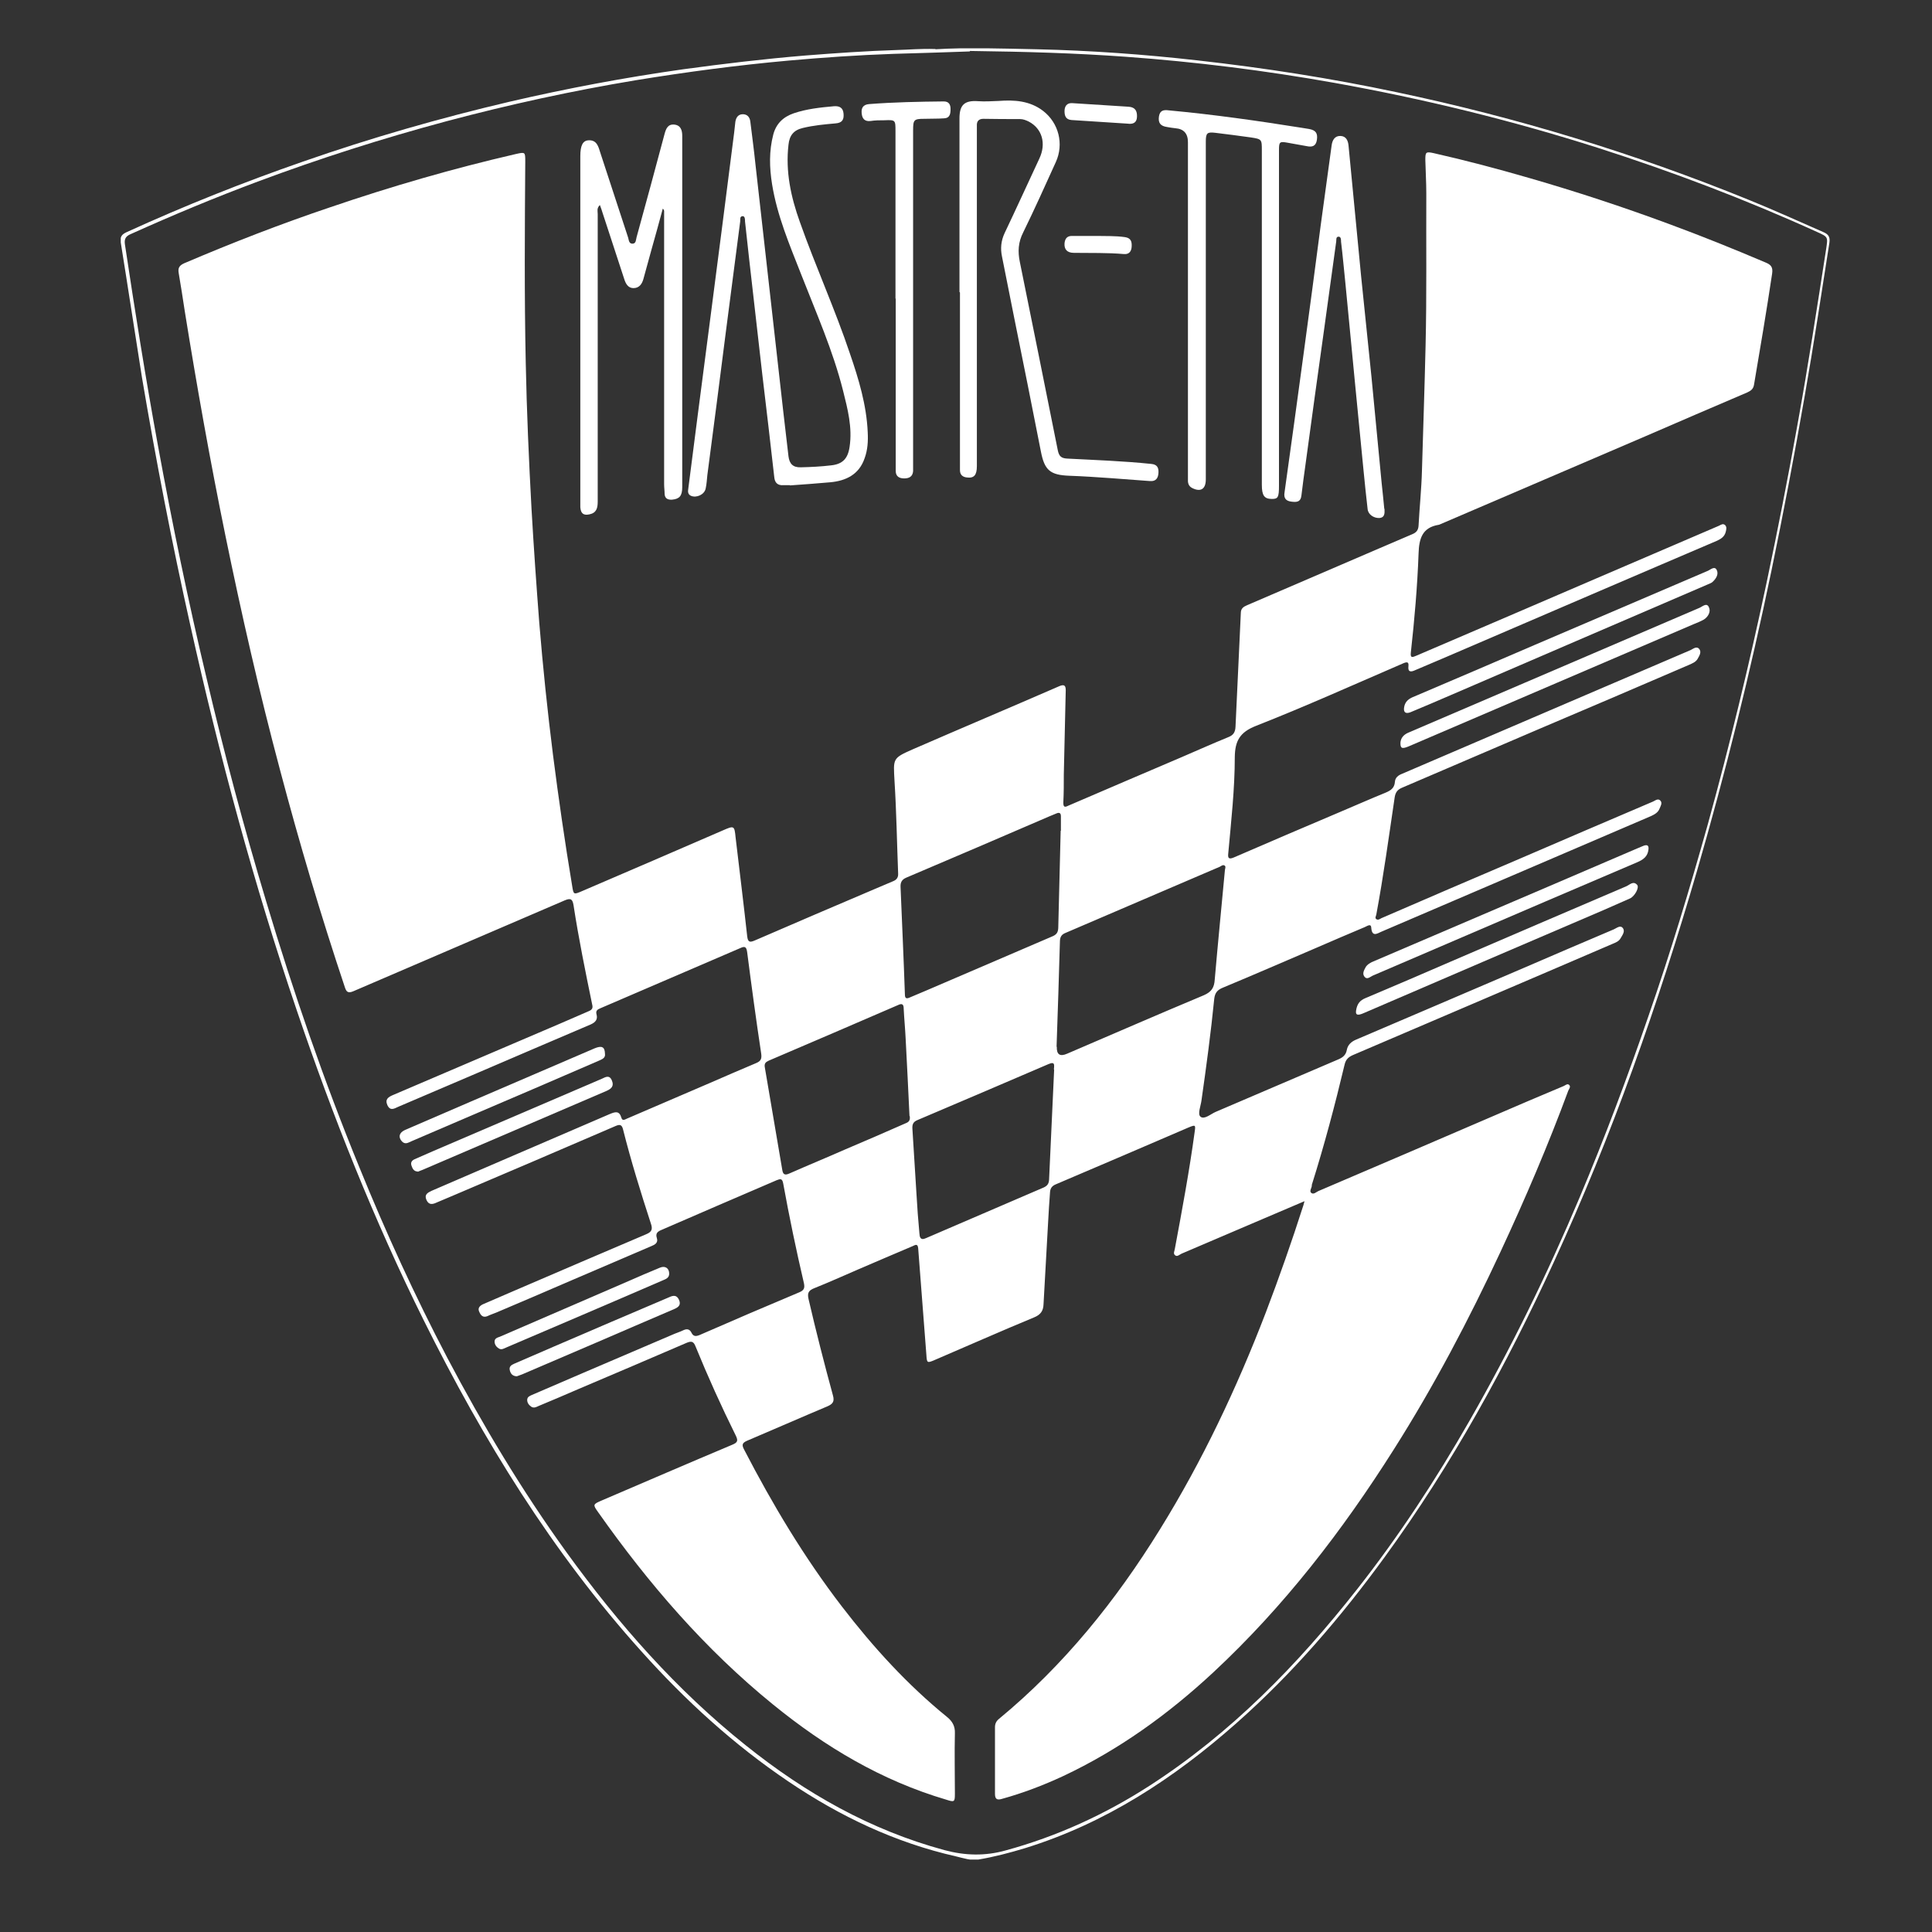 <svg width="80" height="80" viewBox="0 0 80 80" fill="none" xmlns="http://www.w3.org/2000/svg">
<rect x="0" y="0" width="80" height="80" fill="#333333" stroke="none"/>
<g clip-path="url(#clip0_13_6755)">
<path d="M38.74 2.04C40.02 1.96 41.47 2.01 42.93 2.04C45.15 2.09 47.37 2.25 49.58 2.5C52.35 2.81 55.11 3.24 57.84 3.82C62.83 4.87 67.68 6.35 72.4 8.27C73.44 8.69 74.47 9.16 75.5 9.61C75.71 9.7 75.79 9.81 75.75 10.06C75.42 12.17 75.1 14.28 74.73 16.39C74.31 18.81 73.85 21.23 73.35 23.64C72.48 27.82 71.46 31.96 70.27 36.06C68.66 41.58 66.76 47 64.35 52.24C62.38 56.53 60.12 60.65 57.34 64.47C55.52 66.97 53.52 69.3 51.2 71.35C48.61 73.64 45.77 75.5 42.44 76.53C41.81 76.72 41.17 76.89 40.51 77C40.2 77.05 39.89 76.94 39.59 76.87C37.07 76.3 34.78 75.21 32.65 73.77C30.38 72.24 28.38 70.41 26.56 68.38C22.86 64.27 20 59.61 17.55 54.68C15.49 50.53 13.78 46.23 12.29 41.84C10.51 36.61 9.08 31.28 7.88 25.89C7.12 22.49 6.46 19.07 5.88 15.64C5.58 13.76 5.3 11.9 5 10.04C4.96 9.8 5.05 9.7 5.25 9.61C7.64 8.52 10.07 7.55 12.55 6.69C15.36 5.71 18.21 4.89 21.11 4.21C23.48 3.66 25.87 3.21 28.28 2.87C29.96 2.64 31.64 2.44 33.33 2.3C34.6 2.2 35.88 2.11 37.16 2.07C37.62 2.06 38.09 2.01 38.73 2.03L38.74 2.04ZM40.15 2.13C39.27 2.16 38.13 2.2 37 2.23C35.54 2.28 34.09 2.38 32.64 2.51C30.53 2.7 28.43 2.98 26.34 3.32C23.69 3.76 21.08 4.33 18.49 5.02C15.84 5.73 13.24 6.56 10.67 7.52C8.9 8.18 7.15 8.91 5.42 9.69C5.23 9.77 5.14 9.87 5.17 10.1C5.59 12.89 6.03 15.67 6.54 18.45C7.13 21.67 7.79 24.88 8.55 28.07C9.28 31.18 10.1 34.26 11.02 37.32C12.14 41.06 13.41 44.75 14.89 48.36C15.98 51.04 17.18 53.66 18.52 56.22C19.99 59.01 21.61 61.72 23.46 64.28C25.61 67.25 28.01 69.98 30.88 72.27C33.35 74.25 36.04 75.78 39.11 76.61C39.97 76.84 40.79 76.86 41.65 76.62C43.77 76.04 45.74 75.14 47.59 73.95C50.97 71.77 53.73 68.94 56.2 65.8C57.93 63.6 59.46 61.26 60.85 58.83C62.56 55.84 64.07 52.76 65.41 49.58C66.45 47.11 67.39 44.6 68.26 42.07C69.17 39.45 69.97 36.79 70.72 34.12C71.63 30.82 72.44 27.48 73.15 24.13C73.61 21.95 74.04 19.77 74.43 17.58C74.87 15.16 75.24 12.73 75.62 10.29C75.69 9.81 75.7 9.81 75.23 9.6C72.28 8.26 69.25 7.11 66.16 6.12C62.58 4.98 58.94 4.09 55.25 3.43C52.39 2.92 49.51 2.56 46.61 2.35C44.55 2.2 42.49 2.14 40.17 2.11L40.15 2.13Z" fill="white"/>
<path d="M54.06 49.72C53.36 50.02 52.73 50.29 52.09 50.56C51.04 51.01 49.98 51.46 48.93 51.91C48.84 51.95 48.74 52.06 48.65 51.97C48.57 51.9 48.64 51.79 48.65 51.7C48.95 50.09 49.25 48.48 49.47 46.86C49.51 46.58 49.5 46.57 49.23 46.68C47.39 47.47 45.56 48.26 43.72 49.04C43.57 49.1 43.49 49.2 43.48 49.36C43.45 49.78 43.42 50.19 43.4 50.61C43.34 51.74 43.27 52.88 43.21 54.01C43.2 54.28 43.09 54.44 42.82 54.55C41.44 55.12 40.07 55.73 38.69 56.32C38.39 56.45 38.38 56.43 38.36 56.11C38.25 54.64 38.13 53.17 38.02 51.69C38 51.48 37.9 51.55 37.79 51.6C37.03 51.92 36.27 52.25 35.52 52.57C34.92 52.83 34.32 53.1 33.72 53.34C33.49 53.43 33.42 53.53 33.48 53.79C33.79 55.13 34.13 56.46 34.49 57.78C34.56 58.03 34.49 58.13 34.27 58.23C33.15 58.7 32.04 59.19 30.93 59.66C30.73 59.75 30.71 59.83 30.81 60.02C31.99 62.3 33.3 64.49 34.86 66.52C36.15 68.2 37.57 69.76 39.22 71.1C39.44 71.28 39.55 71.48 39.54 71.77C39.52 72.6 39.54 73.44 39.54 74.27C39.54 74.62 39.52 74.63 39.18 74.52C36.5 73.73 34.16 72.33 32.01 70.58C29.19 68.29 26.85 65.57 24.77 62.62C24.54 62.3 24.55 62.29 24.92 62.13C26.72 61.36 28.52 60.58 30.33 59.82C30.54 59.73 30.57 59.66 30.47 59.45C29.87 58.24 29.31 57 28.8 55.75C28.72 55.55 28.64 55.52 28.44 55.6C26.95 56.24 25.46 56.88 23.97 57.51C23.41 57.75 22.86 57.99 22.3 58.22C22.21 58.26 22.11 58.32 22 58.25C21.9 58.18 21.83 58.09 21.83 57.97C21.83 57.84 21.94 57.8 22.03 57.76C22.73 57.46 23.42 57.16 24.12 56.86C25.39 56.32 26.66 55.77 27.93 55.23C28.05 55.18 28.18 55.14 28.3 55.08C28.45 55.01 28.56 55.04 28.63 55.18C28.71 55.35 28.82 55.34 28.97 55.28C30.34 54.68 31.72 54.09 33.1 53.51C33.29 53.43 33.33 53.34 33.29 53.14C32.97 51.77 32.68 50.38 32.43 49C32.39 48.79 32.31 48.81 32.16 48.87C31.33 49.23 30.49 49.59 29.65 49.95C28.9 50.27 28.16 50.6 27.41 50.92C27.24 50.99 27.13 51.06 27.2 51.27C27.26 51.46 27.12 51.54 26.97 51.6C25.87 52.07 24.78 52.54 23.68 53.01C22.64 53.46 21.59 53.91 20.55 54.35C20.43 54.4 20.3 54.44 20.18 54.5C20 54.57 19.91 54.47 19.85 54.33C19.77 54.18 19.85 54.08 19.99 54.01C20.41 53.83 20.83 53.65 21.24 53.47C23.08 52.68 24.91 51.89 26.75 51.11C27 51.01 27.03 50.89 26.95 50.66C26.53 49.37 26.13 48.08 25.8 46.77C25.75 46.56 25.66 46.55 25.48 46.63C23.28 47.58 21.08 48.52 18.87 49.46C18.61 49.57 18.35 49.68 18.09 49.79C17.92 49.87 17.76 49.91 17.66 49.69C17.56 49.47 17.7 49.39 17.87 49.31C18.92 48.86 19.96 48.41 21 47.96C22.42 47.35 23.84 46.74 25.25 46.13C25.47 46.04 25.64 45.98 25.73 46.28C25.77 46.43 25.87 46.36 25.96 46.32C27.1 45.83 28.24 45.34 29.38 44.85C30.02 44.57 30.67 44.29 31.31 44.02C31.5 43.94 31.55 43.85 31.52 43.63C31.31 42.24 31.12 40.84 30.94 39.44C30.91 39.22 30.86 39.16 30.65 39.26C28.72 40.09 26.79 40.92 24.86 41.75C24.74 41.8 24.66 41.85 24.7 42C24.76 42.21 24.66 42.33 24.46 42.42C22.93 43.07 21.4 43.73 19.86 44.39C18.74 44.87 17.61 45.35 16.49 45.83C16.33 45.9 16.16 46.02 16.04 45.76C15.93 45.51 16.09 45.42 16.28 45.34C18.58 44.36 20.88 43.37 23.18 42.39C23.58 42.22 23.98 42.04 24.38 41.87C24.52 41.81 24.56 41.74 24.52 41.59C24.24 40.23 23.96 38.86 23.75 37.49C23.71 37.25 23.65 37.17 23.39 37.28C20.47 38.54 17.54 39.79 14.62 41.05C14.4 41.14 14.34 41.06 14.28 40.88C13.29 37.92 12.4 34.92 11.6 31.9C10.74 28.68 10 25.43 9.33 22.16C8.7 19.08 8.15 15.99 7.65 12.88C7.57 12.36 7.49 11.83 7.4 11.31C7.36 11.09 7.43 10.99 7.63 10.9C9.62 10.05 11.63 9.27 13.68 8.58C16.2 7.72 18.75 6.98 21.35 6.38C21.75 6.29 21.75 6.29 21.75 6.69C21.73 9.47 21.71 12.24 21.77 15.02C21.81 17.04 21.9 19.07 22.01 21.09C22.1 22.66 22.21 24.23 22.33 25.79C22.48 27.62 22.67 29.45 22.9 31.27C23.13 33.07 23.39 34.87 23.69 36.67C23.75 37.05 23.75 37.05 24.1 36.9C26.04 36.07 27.98 35.23 29.92 34.39C30.4 34.18 30.41 34.18 30.46 34.68C30.62 36.04 30.79 37.4 30.94 38.77C30.97 39.04 31.07 39.02 31.26 38.94C32.92 38.22 34.58 37.51 36.25 36.8C36.49 36.7 36.74 36.59 36.98 36.49C37.13 36.43 37.2 36.33 37.19 36.17C37.14 34.89 37.12 33.61 37.04 32.34C36.99 31.41 36.95 31.4 37.79 31.03C39.81 30.15 41.85 29.29 43.87 28.41C44.06 28.33 44.13 28.38 44.13 28.58C44.1 29.74 44.08 30.91 44.05 32.07C44.05 32.46 44.05 32.85 44.03 33.23C44.03 33.42 44.08 33.44 44.24 33.36C45.8 32.69 47.36 32.02 48.91 31.36C49.56 31.08 50.21 30.79 50.87 30.52C51.07 30.44 51.15 30.32 51.16 30.09C51.23 28.52 51.31 26.95 51.38 25.38C51.38 25.19 51.5 25.12 51.64 25.06C53.41 24.3 55.17 23.54 56.94 22.78C57.45 22.56 57.97 22.34 58.48 22.12C58.65 22.05 58.73 21.95 58.74 21.76C58.78 21 58.86 20.25 58.88 19.49C58.93 17.77 58.99 16.04 59.03 14.32C59.08 12.22 59.05 10.11 59.06 8.01C59.06 7.55 59.03 7.08 59.02 6.62C59.02 6.3 59.04 6.27 59.36 6.34C60.69 6.64 62.01 6.99 63.32 7.37C65.26 7.93 67.18 8.56 69.07 9.26C70.43 9.76 71.77 10.3 73.11 10.87C73.33 10.96 73.42 11.06 73.38 11.33C73.15 12.87 72.89 14.4 72.63 15.93C72.6 16.11 72.5 16.18 72.35 16.25C70.94 16.85 69.53 17.46 68.12 18.07C65.28 19.29 62.45 20.5 59.61 21.72C59.61 21.72 59.59 21.73 59.58 21.73C58.89 21.84 58.76 22.3 58.74 22.92C58.69 24.29 58.57 25.66 58.42 27.02C58.39 27.27 58.5 27.21 58.65 27.15C60.1 26.53 61.56 25.9 63.01 25.28C65.14 24.36 67.27 23.45 69.41 22.53C70 22.28 70.59 22.02 71.18 21.77C71.26 21.73 71.35 21.66 71.44 21.75C71.51 21.83 71.48 21.93 71.46 22.02C71.41 22.22 71.27 22.31 71.1 22.39C69.47 23.09 67.84 23.78 66.22 24.48C64.08 25.4 61.94 26.32 59.8 27.24C59.4 27.41 59 27.58 58.6 27.75C58.43 27.83 58.29 27.84 58.32 27.59C58.34 27.41 58.27 27.4 58.12 27.46C56.08 28.34 54.06 29.25 52 30.06C51.34 30.32 51.14 30.68 51.13 31.34C51.13 32.67 50.98 34 50.86 35.33C50.84 35.51 50.86 35.6 51.08 35.51C52.54 34.88 54 34.25 55.47 33.63C56.11 33.36 56.74 33.08 57.38 32.82C57.59 32.73 57.74 32.63 57.76 32.38C57.77 32.2 57.9 32.1 58.06 32.04C60.08 31.17 62.1 30.31 64.12 29.44C66.08 28.6 68.04 27.76 70 26.92C70.11 26.87 70.25 26.74 70.36 26.87C70.47 27.01 70.36 27.16 70.29 27.29C70.21 27.42 70.07 27.47 69.94 27.53C67.87 28.42 65.8 29.31 63.72 30.19C61.83 31 59.94 31.81 58.05 32.62C57.86 32.7 57.78 32.82 57.75 33.02C57.51 34.64 57.29 36.26 56.99 37.87C56.98 37.93 56.92 38.01 56.99 38.06C57.06 38.11 57.13 38.06 57.2 38.02C59.05 37.22 60.9 36.42 62.76 35.63C64.66 34.81 66.55 34 68.45 33.19C68.54 33.15 68.66 33.04 68.76 33.16C68.84 33.26 68.76 33.38 68.72 33.48C68.66 33.64 68.52 33.72 68.37 33.79C66.05 34.79 63.72 35.78 61.4 36.78C60 37.38 58.6 37.98 57.2 38.58C57.02 38.66 56.81 38.81 56.78 38.41C56.77 38.22 56.59 38.36 56.51 38.39C55.84 38.67 55.17 38.96 54.5 39.25C53.21 39.8 51.93 40.36 50.63 40.9C50.41 40.99 50.31 41.11 50.28 41.35C50.14 42.76 49.95 44.17 49.75 45.57C49.72 45.8 49.58 46.13 49.71 46.24C49.87 46.37 50.13 46.13 50.34 46.04C52.03 45.32 53.72 44.59 55.41 43.87C55.6 43.79 55.73 43.69 55.77 43.47C55.81 43.26 55.96 43.13 56.15 43.05C58.46 42.06 60.77 41.08 63.07 40.09C64.32 39.55 65.58 39.01 66.83 38.48C66.94 38.43 67.09 38.3 67.19 38.42C67.31 38.56 67.18 38.72 67.1 38.86C67.03 38.98 66.9 39.03 66.78 39.08C64.98 39.85 63.18 40.63 61.37 41.4C59.59 42.16 57.82 42.92 56.04 43.68C55.85 43.76 55.73 43.86 55.68 44.07C55.28 45.75 54.84 47.41 54.32 49.06C54.32 49.06 54.32 49.08 54.32 49.09C54.32 49.19 54.21 49.31 54.29 49.39C54.39 49.48 54.5 49.36 54.59 49.32C56.98 48.3 59.38 47.27 61.77 46.24C62.76 45.81 63.75 45.39 64.75 44.97C64.82 44.94 64.91 44.85 64.98 44.93C65.05 45 64.97 45.09 64.94 45.16C64.1 47.43 63.15 49.65 62.13 51.84C60.82 54.65 59.38 57.39 57.72 60.01C55.59 63.38 53.17 66.52 50.25 69.24C48.38 70.98 46.33 72.46 44.01 73.55C43.19 73.93 42.35 74.25 41.48 74.49C41.28 74.55 41.2 74.49 41.2 74.28C41.2 73.36 41.2 72.44 41.2 71.52C41.2 71.38 41.25 71.27 41.36 71.18C44.05 68.96 46.2 66.29 48.03 63.33C49.79 60.49 51.21 57.48 52.41 54.36C52.97 52.89 53.49 51.41 53.97 49.91C53.99 49.85 54 49.79 54.04 49.65L54.06 49.72ZM43.76 43.34C43.747 43.667 43.89 43.763 44.19 43.63C46.08 42.82 47.96 42 49.85 41.21C50.17 41.07 50.28 40.89 50.3 40.56C50.43 39.05 50.58 37.55 50.72 36.04C50.72 35.98 50.77 35.9 50.72 35.85C50.65 35.79 50.58 35.85 50.51 35.89C49.93 36.14 49.34 36.39 48.76 36.64C47.21 37.3 45.67 37.97 44.12 38.63C43.97 38.69 43.9 38.78 43.89 38.95C43.85 40.42 43.8 41.88 43.75 43.35L43.76 43.34ZM43.93 34.4C43.93 34.2 43.93 34 43.93 33.8C43.93 33.67 43.87 33.63 43.75 33.68C43.65 33.72 43.56 33.76 43.46 33.8C41.49 34.65 39.51 35.5 37.53 36.34C37.34 36.42 37.28 36.54 37.29 36.73C37.35 38.21 37.42 39.7 37.47 41.18C37.47 41.36 37.55 41.36 37.68 41.3C37.91 41.2 38.15 41.1 38.39 41C40.11 40.26 41.83 39.52 43.56 38.78C43.73 38.71 43.81 38.63 43.82 38.43C43.85 37.09 43.89 35.74 43.92 34.4H43.93ZM43.64 44.29C43.64 44.15 43.72 43.93 43.42 44.06C41.61 44.84 39.8 45.61 37.99 46.38C37.82 46.45 37.77 46.55 37.78 46.73C37.84 47.64 37.89 48.54 37.95 49.45C37.98 49.99 38.02 50.53 38.07 51.06C38.08 51.21 38.1 51.38 38.34 51.27C39.96 50.57 41.59 49.87 43.22 49.17C43.37 49.1 43.43 49.01 43.44 48.85C43.51 47.33 43.58 45.81 43.65 44.29H43.64ZM37.66 46.21C37.61 45.18 37.56 44.09 37.5 42.99C37.48 42.58 37.44 42.18 37.42 41.77C37.42 41.59 37.36 41.53 37.18 41.62C35.4 42.39 33.61 43.16 31.83 43.92C31.7 43.98 31.64 44.04 31.67 44.2C31.91 45.61 32.15 47.02 32.39 48.43C32.42 48.63 32.49 48.68 32.69 48.59C33.46 48.25 34.24 47.93 35.01 47.59C35.83 47.24 36.65 46.89 37.46 46.53C37.57 46.48 37.71 46.45 37.67 46.21H37.66Z" fill="white"/>
<path d="M32.71 20.09C32.62 20.09 32.54 20.09 32.45 20.09C32.2 20.11 32.08 19.99 32.06 19.75C31.9 18.32 31.73 16.89 31.56 15.46C31.38 13.88 31.2 12.3 31.02 10.72C30.96 10.2 30.91 9.69 30.85 9.17C30.85 9.09 30.85 8.96 30.76 8.95C30.62 8.95 30.66 9.09 30.65 9.17C30.45 10.71 30.25 12.25 30.05 13.79C29.8 15.75 29.55 17.71 29.29 19.67C29.27 19.86 29.26 20.05 29.22 20.23C29.17 20.48 28.84 20.63 28.61 20.53C28.48 20.47 28.48 20.35 28.5 20.24C28.63 19.23 28.76 18.21 28.89 17.2C29.08 15.76 29.26 14.33 29.45 12.89C29.77 10.42 30.09 7.95 30.4 5.49C30.42 5.34 30.43 5.19 30.45 5.04C30.48 4.86 30.57 4.73 30.76 4.73C30.95 4.73 31.05 4.86 31.07 5.04C31.14 5.62 31.22 6.2 31.28 6.79C31.46 8.39 31.64 9.99 31.82 11.59C32.02 13.4 32.23 15.2 32.43 17.01C32.5 17.64 32.58 18.27 32.65 18.9C32.69 19.21 32.84 19.36 33.16 19.35C33.58 19.34 33.99 19.32 34.41 19.27C34.89 19.22 35.11 18.99 35.18 18.5C35.3 17.7 35.1 16.94 34.91 16.18C34.49 14.51 33.79 12.94 33.17 11.35C32.69 10.13 32.18 8.93 31.97 7.63C31.86 6.94 31.84 6.26 32.02 5.57C32.14 5.12 32.43 4.84 32.87 4.69C33.4 4.51 33.96 4.45 34.52 4.4C34.75 4.38 34.91 4.45 34.93 4.71C34.95 4.96 34.87 5.09 34.59 5.11C34.14 5.15 33.69 5.19 33.24 5.3C32.86 5.39 32.69 5.61 32.65 5.99C32.52 7.1 32.75 8.16 33.12 9.19C33.77 11.03 34.58 12.81 35.2 14.66C35.56 15.71 35.88 16.77 35.93 17.89C35.95 18.26 35.93 18.63 35.8 18.98C35.57 19.65 35.03 19.91 34.38 19.97C33.82 20.02 33.27 20.06 32.71 20.1V20.09Z" fill="white"/>
<path d="M27.45 8.62C27.29 9.22 27.13 9.79 26.97 10.36C26.86 10.76 26.75 11.16 26.64 11.56C26.58 11.77 26.46 11.93 26.23 11.93C26.01 11.93 25.91 11.75 25.85 11.56C25.55 10.64 25.25 9.72 24.95 8.81C24.92 8.71 24.89 8.62 24.84 8.49C24.7 8.62 24.75 8.75 24.75 8.86C24.75 12.83 24.75 16.8 24.75 20.77C24.75 21.04 24.7 21.24 24.4 21.3C24.16 21.35 24.05 21.26 24.03 21.01C24.03 20.94 24.03 20.88 24.03 20.81C24.03 16.03 24.03 11.24 24.03 6.46C24.03 6.03 24.13 5.82 24.37 5.81C24.72 5.79 24.78 6.08 24.86 6.33C25.24 7.5 25.63 8.67 26.01 9.84C26.04 9.94 26.04 10.1 26.2 10.09C26.34 10.08 26.33 9.93 26.36 9.82C26.75 8.4 27.14 6.97 27.52 5.54C27.58 5.32 27.66 5.13 27.93 5.16C28.19 5.19 28.25 5.4 28.25 5.62C28.25 6.74 28.25 7.86 28.25 8.97C28.25 12.7 28.25 16.43 28.25 20.17C28.25 20.53 28.14 20.66 27.83 20.69C27.66 20.7 27.53 20.65 27.52 20.45C27.52 20.32 27.5 20.19 27.5 20.05C27.5 16.3 27.5 12.55 27.5 8.8C27.5 8.75 27.52 8.69 27.41 8.61L27.45 8.62Z" fill="white"/>
<path d="M39.73 12.09C39.73 9.69 39.73 7.3 39.73 4.9C39.73 4.34 39.94 4.15 40.5 4.19C40.78 4.21 41.07 4.19 41.35 4.18C42 4.13 42.64 4.17 43.19 4.59C43.84 5.09 44.06 5.96 43.72 6.71C43.28 7.68 42.84 8.66 42.37 9.62C42.16 10.03 42.14 10.42 42.23 10.85C42.76 13.45 43.28 16.05 43.8 18.64C43.85 18.89 43.94 18.98 44.21 18.99C45.36 19.05 46.52 19.09 47.67 19.21C47.91 19.23 47.98 19.36 47.97 19.57C47.96 19.79 47.87 19.94 47.62 19.92C47.08 19.88 46.54 19.84 46.01 19.8C45.43 19.76 44.86 19.72 44.28 19.7C43.48 19.67 43.25 19.47 43.1 18.69C42.74 16.85 42.37 15.01 42 13.18C41.83 12.33 41.66 11.47 41.49 10.62C41.42 10.29 41.45 9.97 41.6 9.65C42.09 8.62 42.56 7.59 43.04 6.56C43.33 5.94 43.15 5.33 42.61 5.04C42.49 4.98 42.37 4.93 42.23 4.93C41.73 4.93 41.23 4.93 40.72 4.92C40.53 4.92 40.44 5.02 40.45 5.2C40.45 5.31 40.45 5.43 40.45 5.54C40.45 10.13 40.45 14.71 40.45 19.3C40.45 19.68 40.33 19.81 40.03 19.77C39.86 19.75 39.75 19.66 39.75 19.47C39.75 19.38 39.75 19.28 39.75 19.19C39.75 16.83 39.75 14.47 39.75 12.11L39.73 12.09Z" fill="white"/>
<path d="M52.96 13.26C52.96 15.54 52.96 17.83 52.96 20.11C52.96 20.59 52.92 20.66 52.67 20.66C52.35 20.66 52.25 20.52 52.25 20.07C52.25 15.52 52.25 10.98 52.25 6.43C52.25 6.36 52.25 6.3 52.25 6.23C52.25 5.77 52.25 5.76 51.79 5.69C51.3 5.62 50.82 5.56 50.33 5.5C49.99 5.46 49.93 5.5 49.93 5.86C49.93 8.05 49.93 10.24 49.93 12.43C49.93 14.9 49.93 17.38 49.93 19.85C49.93 20.24 49.73 20.38 49.39 20.22C49.26 20.16 49.2 20.07 49.19 19.93C49.19 19.82 49.19 19.7 49.19 19.59C49.19 15.02 49.19 10.46 49.19 5.89C49.19 5.53 49.017 5.337 48.67 5.31C48.56 5.3 48.45 5.28 48.33 5.26C48.05 5.22 47.95 5.09 47.99 4.82C48.03 4.57 48.18 4.54 48.4 4.57C50.24 4.74 52.07 5 53.89 5.29C53.99 5.31 54.1 5.32 54.2 5.34C54.48 5.39 54.57 5.51 54.53 5.79C54.49 6.06 54.33 6.1 54.1 6.05C53.84 6 53.58 5.96 53.32 5.91C52.99 5.85 52.96 5.87 52.96 6.21C52.96 8.56 52.96 10.91 52.96 13.26V13.26Z" fill="white"/>
<path d="M57.33 21.07C57.34 21.28 57.33 21.43 57.12 21.45C56.88 21.46 56.65 21.3 56.63 21.08C56.57 20.54 56.51 20.01 56.46 19.47C56.34 18.21 56.21 16.95 56.09 15.68C55.96 14.36 55.84 13.04 55.71 11.73C55.65 11.16 55.6 10.58 55.53 10.01C55.53 9.93 55.53 9.8 55.43 9.8C55.31 9.8 55.34 9.93 55.33 10C55.16 11.21 55 12.42 54.83 13.63C54.57 15.49 54.31 17.36 54.06 19.22C54 19.65 53.94 20.08 53.89 20.51C53.86 20.8 53.68 20.8 53.46 20.77C53.24 20.74 53.15 20.62 53.19 20.39C53.46 18.45 53.73 16.51 53.99 14.57C54.23 12.82 54.46 11.06 54.69 9.31C54.84 8.21 54.99 7.12 55.14 6.02C55.17 5.8 55.27 5.62 55.51 5.63C55.74 5.64 55.82 5.82 55.84 6.03C56.01 7.83 56.19 9.63 56.36 11.43C56.5 12.82 56.65 14.22 56.79 15.61C56.93 17.07 57.07 18.53 57.21 19.99C57.25 20.37 57.29 20.74 57.32 21.07H57.33Z" fill="white"/>
<path d="M37.08 12.36C37.08 10.05 37.08 7.74 37.08 5.43C37.08 4.97 37.08 4.96 36.62 4.98C36.43 4.98 36.24 4.98 36.05 5.01C35.8 5.04 35.7 4.91 35.68 4.69C35.66 4.48 35.73 4.33 35.99 4.31C37.02 4.23 38.05 4.21 39.08 4.2C39.29 4.2 39.36 4.33 39.36 4.51C39.36 4.7 39.34 4.89 39.09 4.9C38.82 4.92 38.54 4.91 38.27 4.92C37.84 4.92 37.81 4.96 37.81 5.4C37.81 9.95 37.81 14.51 37.81 19.06C37.81 19.21 37.81 19.36 37.81 19.51C37.79 19.74 37.64 19.81 37.44 19.81C37.24 19.81 37.09 19.73 37.09 19.5C37.09 19.11 37.09 18.72 37.09 18.34C37.09 16.35 37.09 14.36 37.09 12.37L37.08 12.36Z" fill="white"/>
<path d="M58.14 29.3C58.17 29.09 58.28 28.97 58.47 28.88C60.17 28.16 61.86 27.43 63.56 26.7C65.94 25.68 68.33 24.66 70.71 23.64C70.83 23.59 70.99 23.43 71.08 23.59C71.18 23.77 71.06 23.96 70.92 24.09C70.86 24.15 70.77 24.17 70.69 24.21C67.15 25.73 63.61 27.26 60.08 28.78C59.52 29.02 58.97 29.26 58.41 29.49C58.21 29.57 58.11 29.5 58.14 29.3V29.3Z" fill="white"/>
<path d="M57.99 30.74C58.01 30.56 58.11 30.43 58.31 30.34C59.92 29.65 61.53 28.96 63.14 28.27C65.55 27.24 67.96 26.2 70.37 25.17C70.49 25.12 70.67 24.94 70.76 25.14C70.85 25.32 70.74 25.53 70.56 25.65C70.42 25.73 70.27 25.79 70.12 25.85C66.19 27.54 62.25 29.22 58.32 30.91C58.05 31.02 57.98 30.99 57.99 30.74V30.74Z" fill="white"/>
<path d="M68.26 35.17C68.23 35.47 68.04 35.6 67.78 35.71C66.52 36.25 65.25 36.79 63.99 37.33C61.61 38.35 59.22 39.38 56.84 40.4C56.73 40.45 56.6 40.59 56.49 40.43C56.4 40.3 56.49 40.16 56.56 40.03C56.62 39.94 56.71 39.89 56.8 39.84C59.23 38.8 61.66 37.76 64.09 36.72C65.33 36.19 66.58 35.65 67.82 35.12C67.9 35.09 67.98 35.05 68.06 35.02C68.2 34.97 68.28 35 68.26 35.17V35.17Z" fill="white"/>
<path d="M56.15 41.86C56.19 41.56 56.32 41.42 56.54 41.33C57.73 40.83 58.91 40.32 60.09 39.81C62.51 38.77 64.92 37.73 67.34 36.7C67.48 36.64 67.63 36.46 67.79 36.64C67.89 36.75 67.69 37.11 67.5 37.2C67.14 37.36 66.77 37.52 66.41 37.68C63.1 39.1 59.78 40.52 56.47 41.95C56.22 42.06 56.13 42.03 56.15 41.87V41.86Z" fill="white"/>
<path d="M25.05 43.63C25.08 43.81 24.93 43.86 24.8 43.92C23.9 44.31 22.99 44.7 22.09 45.09C20.4 45.81 18.71 46.54 17.03 47.26C16.91 47.31 16.78 47.41 16.64 47.26C16.48 47.08 16.53 46.9 16.77 46.79C17.67 46.4 18.58 46.01 19.48 45.62C21.19 44.88 22.91 44.15 24.62 43.41C24.91 43.29 25.04 43.34 25.05 43.62V43.63Z" fill="white"/>
<path d="M17.3 48.51C17.14 48.51 17.08 48.39 17.04 48.27C16.99 48.13 17.06 48.05 17.17 48C17.41 47.89 17.66 47.79 17.9 47.68C20.24 46.68 22.58 45.67 24.92 44.67C25.07 44.6 25.24 44.49 25.34 44.75C25.43 44.97 25.32 45.08 25.12 45.17C22.58 46.26 20.04 47.35 17.5 48.44C17.43 48.47 17.36 48.49 17.3 48.52V48.51Z" fill="white"/>
<path d="M27.71 52.74C27.71 52.91 27.58 52.96 27.46 53.01C26.34 53.49 25.22 53.98 24.09 54.46C23.05 54.9 22.02 55.35 20.98 55.79C20.88 55.83 20.77 55.91 20.66 55.84C20.56 55.78 20.49 55.69 20.48 55.57C20.47 55.42 20.59 55.39 20.7 55.35C22.47 54.58 24.25 53.82 26.02 53.05C26.45 52.86 26.89 52.67 27.33 52.49C27.55 52.4 27.71 52.52 27.71 52.74Z" fill="white"/>
<path d="M21.4 56.99C21.21 56.98 21.14 56.87 21.11 56.74C21.07 56.58 21.18 56.52 21.29 56.47C21.84 56.23 22.38 56 22.93 55.76C24.5 55.08 26.08 54.41 27.65 53.74C27.81 53.67 27.99 53.57 28.11 53.81C28.21 54.02 28.11 54.12 27.93 54.2C26.85 54.66 25.77 55.13 24.7 55.59C23.67 56.03 22.65 56.47 21.62 56.91C21.54 56.94 21.46 56.97 21.4 56.99V56.99Z" fill="white"/>
<path d="M46.69 5.12C45.92 5.07 45.14 5.02 44.37 4.97C44.12 4.95 44.08 4.78 44.08 4.6C44.08 4.41 44.17 4.26 44.39 4.27C45.17 4.32 45.96 4.37 46.74 4.42C47.01 4.44 47.09 4.6 47.08 4.84C47.07 5.09 46.91 5.15 46.69 5.12V5.12Z" fill="white"/>
<path d="M45.45 9.77C45.77 9.78 46.18 9.76 46.59 9.82C46.84 9.86 46.87 10.02 46.86 10.21C46.85 10.4 46.76 10.54 46.54 10.52C45.85 10.46 45.16 10.48 44.47 10.47C44.19 10.47 44.06 10.33 44.08 10.07C44.1 9.89 44.18 9.77 44.38 9.77C44.71 9.77 45.04 9.77 45.46 9.77H45.45Z" fill="white"/>
</g>
<defs>
<clipPath id="clip0_13_6755">
<rect width="70.78" height="75" fill="white" transform="translate(5 2)"/>
</clipPath>
</defs>
</svg>
